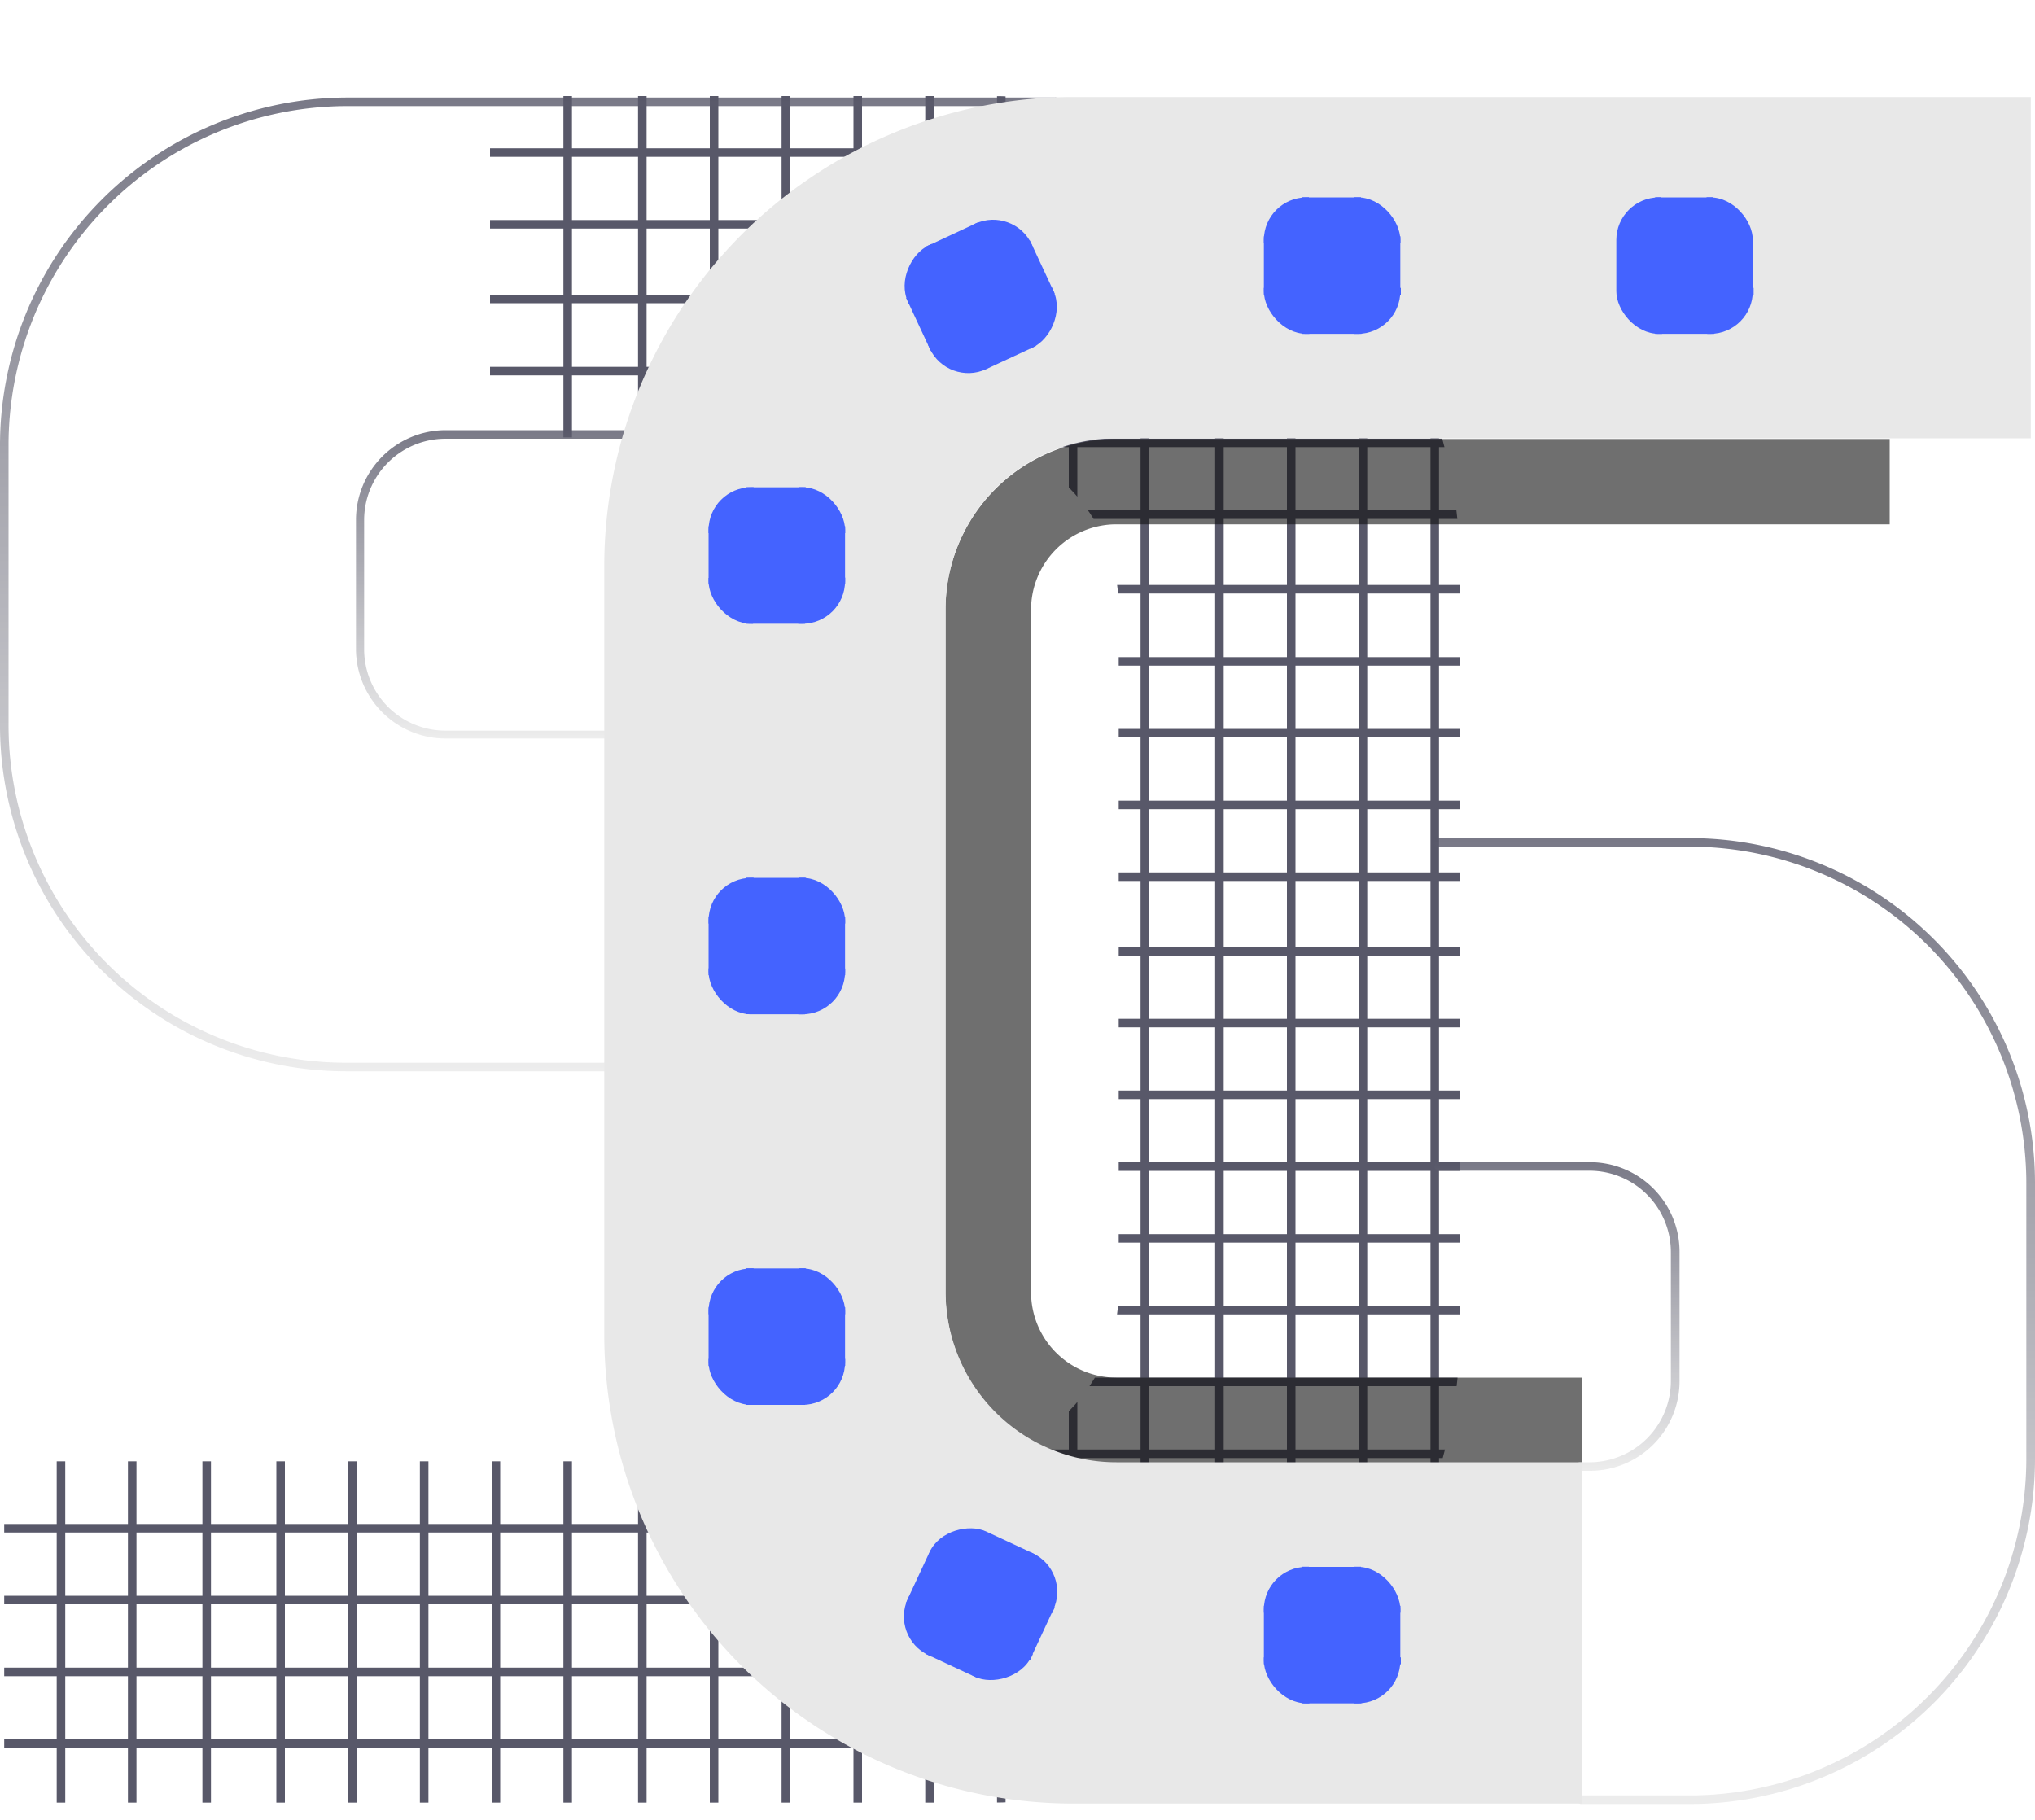 <?xml version="1.0" encoding="UTF-8"?>
<svg
	xmlns="http://www.w3.org/2000/svg"
	xmlns:xlink="http://www.w3.org/1999/xlink" viewBox="0 0 150 134.14">
	<defs>
		<style>.cls-1{fill:none;}.cls-2{clip-path:url(#clip-path);}.cls-3{fill:#585869;}.cls-4{fill:#101010;opacity:0.6;}.cls-5{opacity:0.8;}.cls-6{fill:url(#linear-gradient);}.cls-7{fill:url(#linear-gradient-2);}.cls-8{fill:url(#linear-gradient-3);}.cls-9{fill:url(#linear-gradient-4);}.cls-10{fill:#e8e8e8;}.cls-11{fill:#4463ff;}</style>
		<clipPath id="clip-path" transform="translate(0 7.08)">
			<path class="cls-1" d="M.31,125.8H73a34.6,34.6,0,0,0,34.59-34.6V34.59A34.59,34.59,0,0,0,73,0H36.12V25.16H69.88A12.58,12.58,0,0,1,82.46,37.74V88.06a12.58,12.58,0,0,1-12.58,12.58H.31Z" style="fill:none;" />
		</clipPath>
		<linearGradient id="linear-gradient" x1="114.71" y1="78.61" x2="114.71" y2="101.34" gradientUnits="userSpaceOnUse">
			<stop offset="0" stop-color="#585869"/>
			<stop offset="1" stop-color="#e8e8e8"/>
		</linearGradient>
		<linearGradient id="linear-gradient-2" x1="127.83" y1="54.7" x2="127.83" y2="125.9" xlink:href="#linear-gradient"/>
		<linearGradient id="linear-gradient-3" x1="36.95" y1="24.63" x2="36.95" y2="47.36" xlink:href="#linear-gradient"/>
		<linearGradient id="linear-gradient-4" x1="39.03" y1="71.89" x2="39.03" y2="0.11" gradientUnits="userSpaceOnUse">
			<stop offset="0" stop-color="#e8e8e8"/>
			<stop offset="1" stop-color="#585869"/>
		</linearGradient>
	</defs>
	<title>1_Intro-1</title>
	<g id="Layer_2" data-name="Layer 2">
		<g id="Intro">
			<g class="cls-2" style="clip-path:url(#clip-path);" >
				<rect class="cls-3" x="20.37" y="0.18" width="0.63" height="133.81" style="fill:#585869;" />
				<rect class="cls-3" x="14.92" y="0.18" width="0.63" height="133.81" style="fill:#585869;" />
				<rect class="cls-3" x="25.66" y="0.18" width="0.63" height="133.81" style="fill:#585869;" />
				<rect class="cls-3" x="30.95" y="0.18" width="0.63" height="133.81" style="fill:#585869;" />
				<rect class="cls-3" x="36.24" y="32.64" width="0.63" height="101.34" style="fill:#585869;" />
				<rect class="cls-3" x="41.53" y="0.18" width="0.63" height="133.81" style="fill:#585869;" />
				<rect class="cls-3" x="47.03" y="0.18" width="0.63" height="133.81" style="fill:#585869;" />
				<rect class="cls-3" x="52.32" y="0.18" width="0.63" height="133.81" style="fill:#585869;" />
				<rect class="cls-3" x="57.61" y="0.18" width="0.63" height="133.81" style="fill:#585869;" />
				<rect class="cls-3" x="62.91" y="0.18" width="0.63" height="133.81" style="fill:#585869;" />
				<rect class="cls-3" x="68.2" y="0.18" width="0.63" height="133.81" style="fill:#585869;" />
				<rect class="cls-3" x="73.49" y="0.18" width="0.63" height="133.81" style="fill:#585869;" />
				<rect class="cls-3" x="78.78" y="0.18" width="0.63" height="133.81" style="fill:#585869;" />
				<rect class="cls-3" x="84.07" y="0.18" width="0.63" height="133.81" style="fill:#585869;" />
				<rect class="cls-3" x="89.57" y="0.18" width="0.63" height="133.81" style="fill:#585869;" />
				<rect class="cls-3" x="94.86" y="0.18" width="0.63" height="133.81" style="fill:#585869;" />
				<rect class="cls-3" x="100.15" y="0.18" width="0.63" height="133.81" style="fill:#585869;" />
				<rect class="cls-3" x="105.44" y="0.18" width="0.63" height="133.81" style="fill:#585869;" />
				<rect class="cls-3" x="110.76" y="0.18" width="0.63" height="133.81" style="fill:#585869;" />
				<rect class="cls-3" x="116.26" y="0.18" width="0.63" height="133.81" style="fill:#585869;" />
				<rect class="cls-3" x="121.55" y="0.18" width="0.63" height="133.81" style="fill:#585869;" />
				<rect class="cls-3" x="4.37" y="133.51" width="133.81" height="0.63" style="fill:#585869;" />
				<rect class="cls-3" x="0.31" y="128.22" width="137.86" height="0.63" style="fill:#585869;" />
				<rect class="cls-3" x="0.31" y="122.93" width="137.86" height="0.63" style="fill:#585869;" />
				<rect class="cls-3" x="0.31" y="117.63" width="137.86" height="0.63" style="fill:#585869;" />
				<rect class="cls-3" x="0.31" y="112.34" width="137.86" height="0.63" style="fill:#585869;" />
				<rect class="cls-3" x="4.37" y="106.85" width="133.81" height="0.63" style="fill:#585869;" />
				<rect class="cls-3" x="4.37" y="101.55" width="133.81" height="0.63" style="fill:#585869;" />
				<rect class="cls-3" x="4.37" y="96.26" width="133.81" height="0.63" style="fill:#585869;" />
				<rect class="cls-3" x="4.37" y="90.97" width="133.81" height="0.63" style="fill:#585869;" />
				<rect class="cls-3" x="4.37" y="85.68" width="133.81" height="0.63" style="fill:#585869;" />
				<rect class="cls-3" x="4.37" y="80.39" width="133.81" height="0.63" style="fill:#585869;" />
				<rect class="cls-3" x="4.37" y="75.1" width="133.81" height="0.63" style="fill:#585869;" />
				<rect class="cls-3" x="4.37" y="69.81" width="133.81" height="0.63" style="fill:#585869;" />
				<rect class="cls-3" x="4.37" y="64.31" width="133.81" height="0.63" style="fill:#585869;" />
				<rect class="cls-3" x="4.37" y="59.02" width="133.81" height="0.63" style="fill:#585869;" />
				<rect class="cls-3" x="4.37" y="53.73" width="133.81" height="0.63" style="fill:#585869;" />
				<rect class="cls-3" x="4.37" y="48.44" width="133.81" height="0.63" style="fill:#585869;" />
				<rect class="cls-3" x="4.37" y="43.12" width="133.81" height="0.63" style="fill:#585869;" />
				<rect class="cls-3" x="4.37" y="37.62" width="133.81" height="0.63" style="fill:#585869;" />
				<rect class="cls-3" x="4.37" y="32.33" width="133.81" height="0.63" style="fill:#585869;" />
				<rect class="cls-3" x="14.1" y="27.04" width="124.07" height="0.63" style="fill:#585869;" />
				<rect class="cls-3" x="14.1" y="21.72" width="124.07" height="0.63" style="fill:#585869;" />
				<rect class="cls-3" x="14.1" y="16.22" width="124.07" height="0.63" style="fill:#585869;" />
				<rect class="cls-3" x="14.1" y="10.93" width="124.07" height="0.63" style="fill:#585869;" />
				<rect class="cls-3" x="4.37" y="5.32" width="133.81" height="0.63" style="fill:#585869;" />
				<rect class="cls-3" x="4.37" width="133.81" height="0.63" style="fill:#585869;" />
				<rect class="cls-3" x="9.43" y="0.18" width="0.63" height="133.81" style="fill:#585869;" />
				<rect class="cls-3" x="4.18" y="0.18" width="0.63" height="133.81" style="fill:#585869;" />
			</g>
			<path class="cls-1" d="M13.47,125.87H73a34.6,34.6,0,0,0,34.59-34.6V34.67A34.6,34.6,0,0,0,73,.07H36.12" transform="translate(0 7.08)" style="fill:none;" />
			<path class="cls-1" d="M36.12,25.23H69.88A12.58,12.58,0,0,1,82.46,37.81V88.13a12.58,12.58,0,0,1-12.58,12.58H13.47" transform="translate(0 7.08)" style="fill:none;" />
			<path class="cls-4" d="M69.69,37.86V88.18a12.58,12.58,0,0,0,12.58,12.58H116.6V94.47H82.27A6.29,6.29,0,0,1,76,88.18V37.86a6.29,6.29,0,0,1,6.29-6.29h57V25.28h-57A12.58,12.58,0,0,0,69.69,37.86Z" transform="translate(0 7.08)" style="fill:#101010;opacity:0.6;" />
			<g class="cls-5" style="opacity:0.8;" >
				<path class="cls-6" d="M117.16,101.34h-.74a.32.32,0,0,1,0-.63h.74a6,6,0,0,0,6-6V85.22a6,6,0,0,0-6-6H106a.32.32,0,0,1,0-.63h11.2a6.61,6.61,0,0,1,6.6,6.61v9.52A6.61,6.61,0,0,1,117.16,101.34Z" transform="translate(0 7.08)" style="fill:url(#linear-gradient);" />
				<path class="cls-7" d="M124.51,125.9h-7.89a.32.32,0,1,1,0-.63h7.89a24.83,24.83,0,0,0,24.85-24.74V80.07a24.82,24.82,0,0,0-24.84-24.74H106a.32.32,0,0,1-.31-.32.31.31,0,0,1,.31-.31h18.57A25.45,25.45,0,0,1,150,80.07v20.46A25.45,25.45,0,0,1,124.51,125.9Z" transform="translate(0 7.08)" style="fill:url(#linear-gradient-2);" />
			</g>
			<g class="cls-5" style="opacity:0.8;" >
				<path class="cls-8" d="M44.64,47.36H32.84a6.61,6.61,0,0,1-6.6-6.6V31.24a6.62,6.62,0,0,1,6.6-6.61H47.35a.32.32,0,0,1,.31.32.31.31,0,0,1-.31.31H32.84a6,6,0,0,0-6,6v9.52a6,6,0,0,0,6,6h11.8a.32.32,0,0,1,0,.63Z" transform="translate(0 7.08)" style="fill:url(#linear-gradient-3);" />
				<path class="cls-9" d="M44.44,71.89H25.49A25.51,25.51,0,0,1,0,46.41V25.88A25.65,25.65,0,0,1,25.47.11H77.74a.32.32,0,1,1,0,.63H25.47A25,25,0,0,0,.63,25.88V46.41A24.88,24.88,0,0,0,25.49,71.26h19a.32.32,0,1,1,0,.63Z" transform="translate(0 7.08)" style="fill:url(#linear-gradient-4);" />
			</g>
			<path class="cls-10" d="M116.62,125.87H79.14a34.6,34.6,0,0,1-34.6-34.6V34.67A34.6,34.6,0,0,1,79.14.07h70.55V25.23H82.28A12.58,12.58,0,0,0,69.7,37.81V88.13a12.58,12.58,0,0,0,12.58,12.58h34.34Z" transform="translate(0 7.08)" style="fill:#e8e8e8;" />
			<rect class="cls-11" x="52.23" y="93.5" width="10.06" height="10.06" rx="3.14" style="fill:#4463ff;" />
			<path class="cls-11" d="M62.3,89.8v-.51H59.39V86.41h-.51v2.88H55.55V86.41H55v2.88H52.23v.51H55v3.29H52.23v.51H55v2.88h.51V93.6h3.33v2.88h.51V93.6H62.3v-.51H59.39V89.8Zm-3.42,3.29H55.55V89.8h3.33Z" transform="translate(0 7.08)" style="fill:#4463ff;" />
			<rect class="cls-11" x="52.23" y="64.71" width="10.06" height="10.06" rx="3.14" style="fill:#4463ff;" />
			<path class="cls-11" d="M62.3,61V60.5H59.39V57.62h-.51V60.5H55.55V57.62H55V60.5H52.23V61H55v3.3H52.23v.5H55v2.88h.51V64.81h3.33v2.88h.51V64.81H62.3v-.5H59.39V61Zm-3.42,3.3H55.55V61h3.33Z" transform="translate(0 7.08)" style="fill:#4463ff;" />
			<rect class="cls-11" x="52.23" y="35.92" width="10.06" height="10.06" rx="3.14" style="fill:#4463ff;" />
			<path class="cls-11" d="M62.3,32.22v-.51H59.39V28.83h-.51v2.88H55.55V28.83H55v2.88H52.23v.51H55v3.3H52.23V36H55V38.9h.51V36h3.33V38.9h.51V36H62.3v-.5H59.39v-3.3Zm-3.42,3.3H55.55v-3.3h3.33Z" transform="translate(0 7.08)" style="fill:#4463ff;" />
			<rect class="cls-11" x="93.16" y="14.55" width="10.06" height="10.06" rx="3.14" style="fill:#4463ff;" />
			<path class="cls-11" d="M103.23,10.85v-.51h-2.91V7.46h-.51v2.88H96.48V7.46H96v2.88H93.16v.51H96v3.29H93.16v.51H96v2.88h.51V14.65h3.33v2.88h.51V14.65h2.91v-.51h-2.91V10.85Zm-3.42,3.29H96.48V10.85h3.33Z" transform="translate(0 7.08)" style="fill:#4463ff;" />
			<rect class="cls-11" x="119.14" y="14.55" width="10.06" height="10.06" rx="3.14" style="fill:#4463ff;" />
			<path class="cls-11" d="M129.21,10.85v-.51H126.3V7.46h-.51v2.88h-3.33V7.46H122v2.88h-2.81v.51H122v3.29h-2.81v.51H122v2.88h.51V14.65h3.33v2.88h.51V14.65h2.91v-.51H126.3V10.85Zm-3.42,3.29h-3.33V10.85h3.33Z" transform="translate(0 7.08)" style="fill:#4463ff;" />
			<rect class="cls-11" x="67.26" y="9.73" width="10.06" height="10.06" rx="3.14" transform="translate(55.14 -49.91) rotate(65.02)" style="fill:#4463ff;" />
			<path class="cls-11" d="M75.91,18.63l.45-.21-1.22-2.64,2.6-1.22-.21-.45-2.61,1.21-1.41-3,2.61-1.22-.21-.45L73.3,11.84,72.11,9.3l-.45.21,1.18,2.54-3,1.4L68.67,10.9l-.46.21,1.19,2.55-2.61,1.22.21.45,2.61-1.21,1.41,3-2.61,1.22.21.45,2.61-1.21,1.23,2.64.46-.22-1.23-2.64,3-1.39Zm-4.43-1.7-1.41-3,3-1.39,1.41,3Z" transform="translate(0 7.08)" style="fill:#4463ff;" />
			<rect class="cls-11" x="93.16" y="115.5" width="10.06" height="10.06" rx="3.14" style="fill:#4463ff;" />
			<path class="cls-11" d="M100.32,115.09V111.8h2.91v-.51h-2.91v-2.88h-.51v2.88H96.48v-2.88H96v2.88H93.16v.51H96v3.29H93.16v.51H96v2.88h.51V115.6h3.33v2.88h.51V115.6h2.91v-.51Zm-.51,0H96.48V111.8h3.33Z" transform="translate(0 7.08)" style="fill:#4463ff;" />
			<rect class="cls-11" x="67.26" y="106.14" width="10.06" height="10.06" rx="3.14" transform="translate(-59.02 136.83) rotate(-65.02)" style="fill:#4463ff;" />
			<path class="cls-11" d="M74.68,110l-3-1.39,1.23-2.64-.46-.22-1.23,2.64-2.61-1.21-.21.45L71,108.8l-1.41,3L67,110.61l-.21.45,2.61,1.22-1.19,2.55.46.21,1.18-2.55,3,1.4-1.18,2.54.45.21,1.19-2.54,2.61,1.21.21-.45-2.61-1.22,1.41-3,2.61,1.21.21-.45-2.6-1.22,1.22-2.64-.45-.21Zm-.21.45-1.41,3-3-1.39,1.41-3Z" transform="translate(0 7.08)" style="fill:#4463ff;" />
		</g>
	</g>
</svg>


